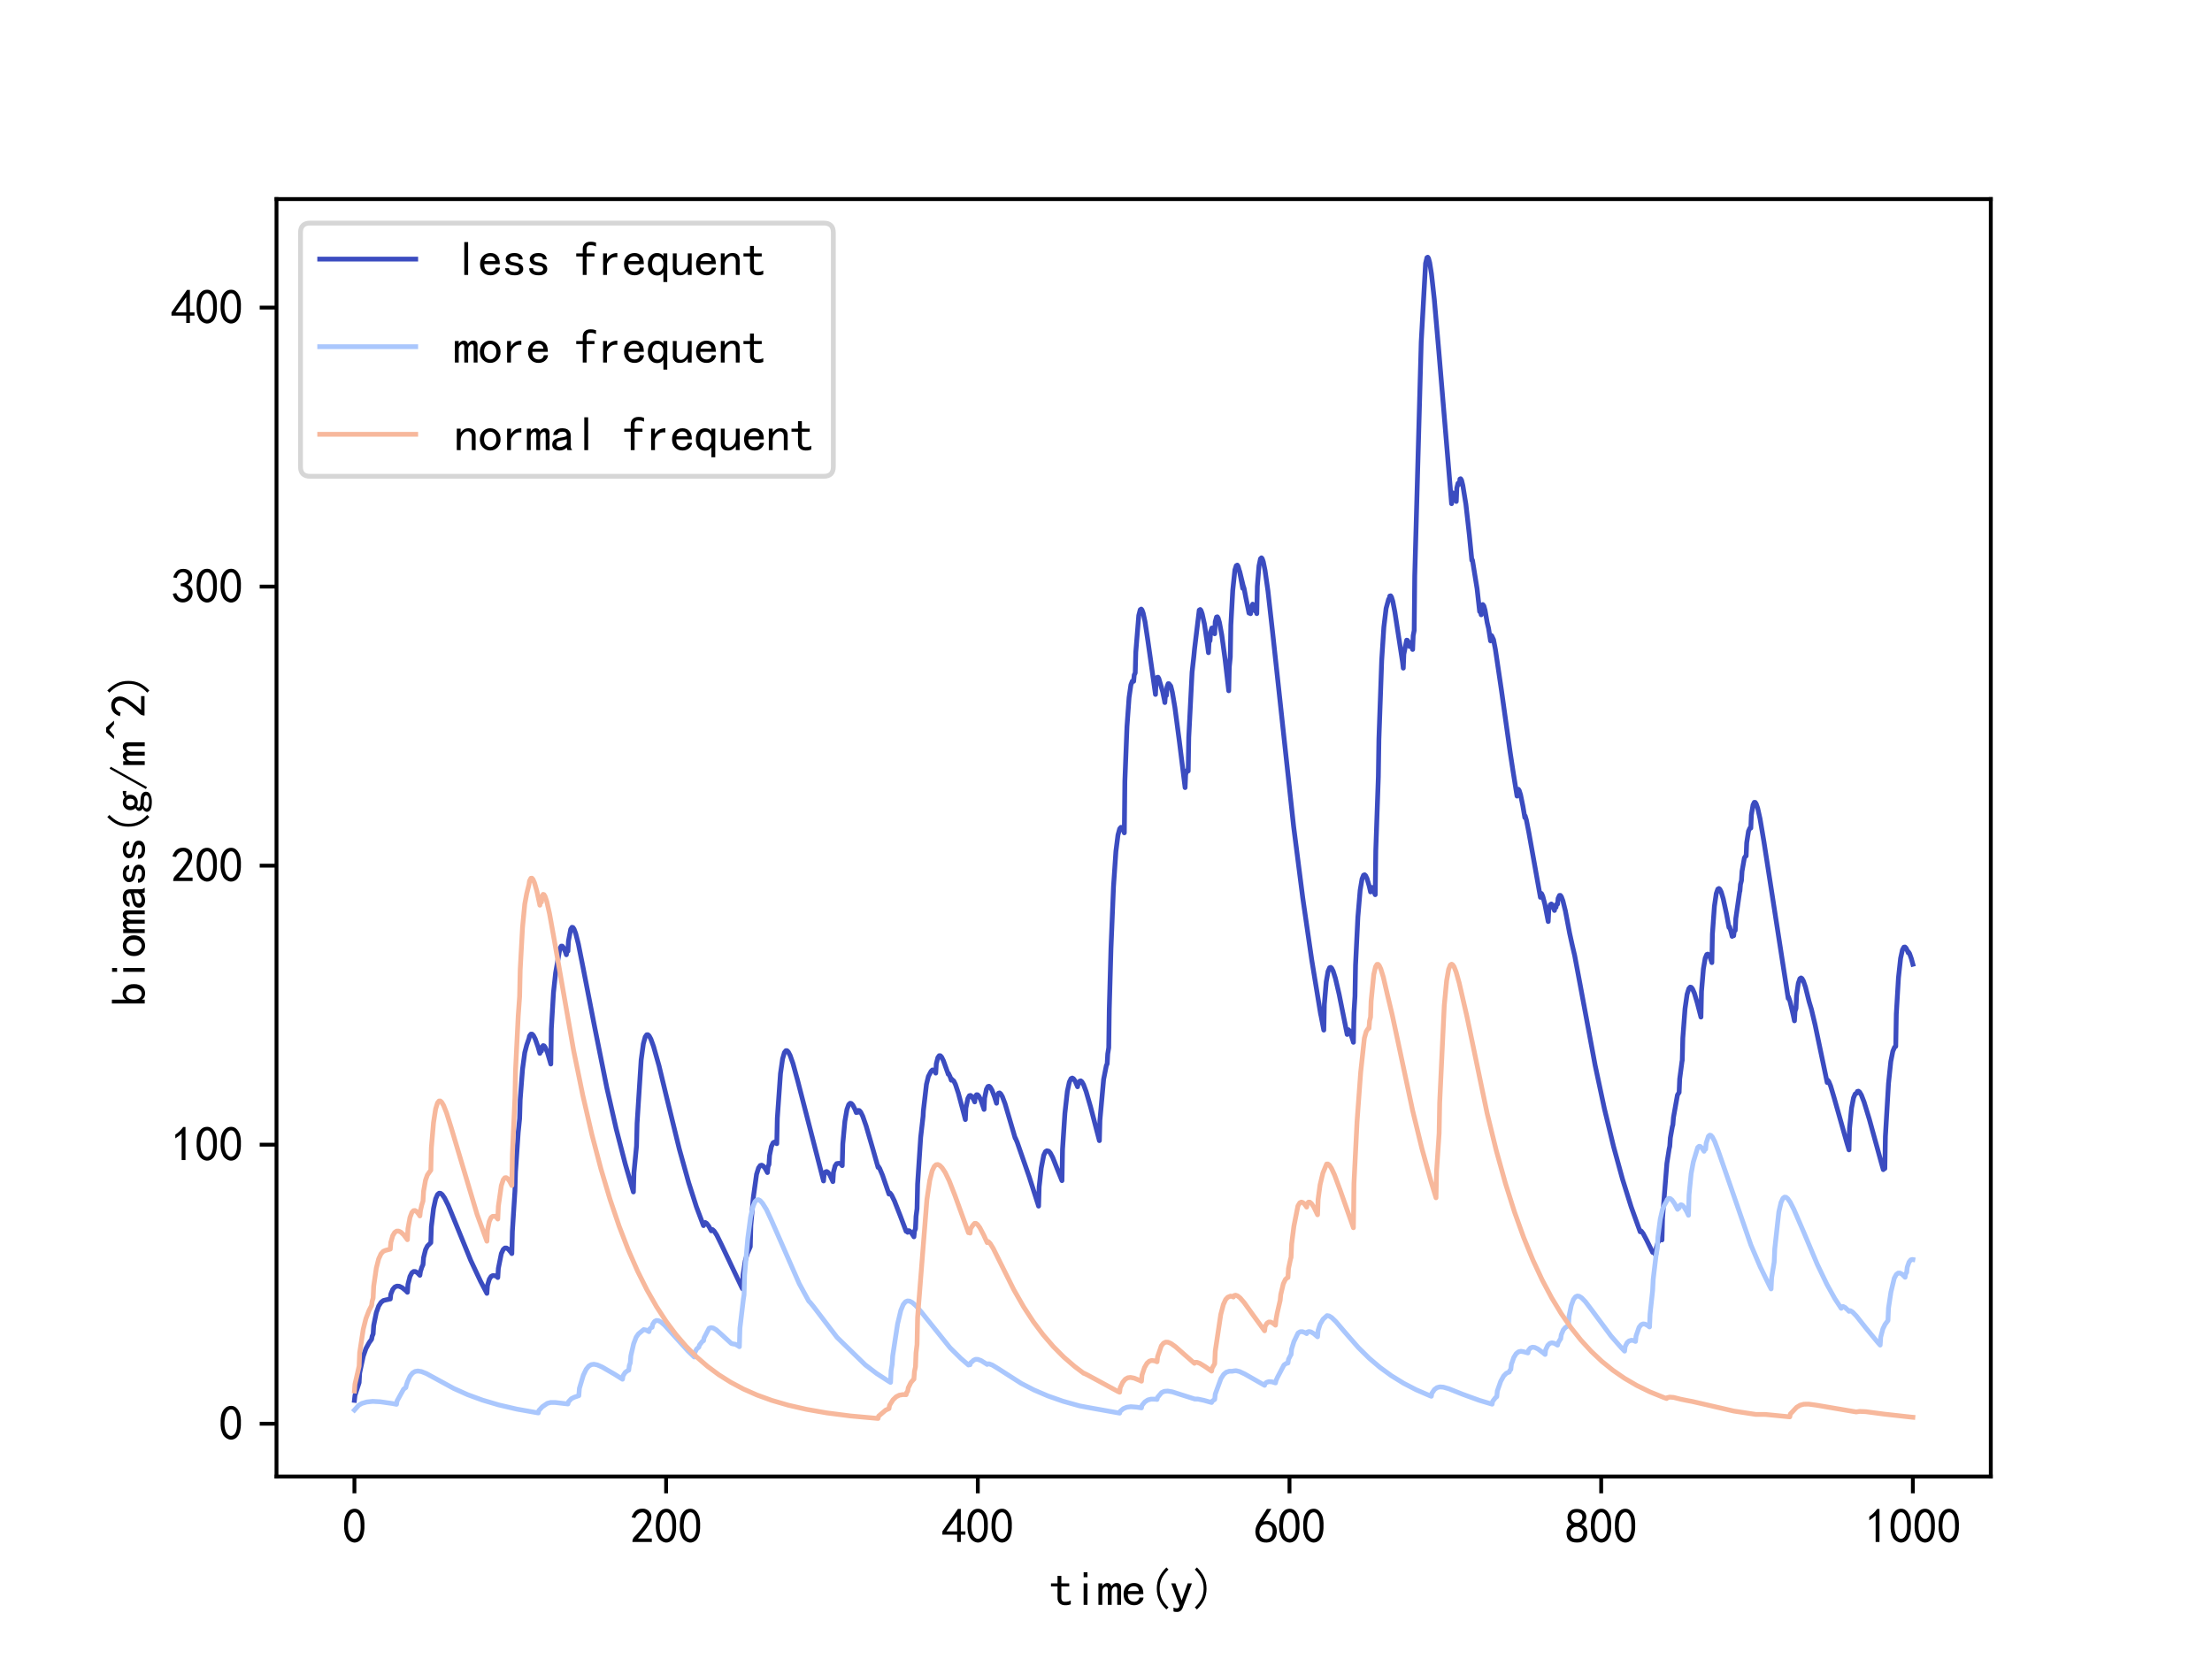 <?xml version="1.0" encoding="utf-8" standalone="no"?>
<!DOCTYPE svg PUBLIC "-//W3C//DTD SVG 1.1//EN"
  "http://www.w3.org/Graphics/SVG/1.1/DTD/svg11.dtd">
<svg xmlns:xlink="http://www.w3.org/1999/xlink" width="460.8pt" height="345.6pt" viewBox="0 0 460.8 345.6" xmlns="http://www.w3.org/2000/svg" version="1.1">
 <defs>
  <style type="text/css">*{stroke-linejoin: round; stroke-linecap: butt}</style>
 </defs>
 <g id="figure_1">
  <g id="patch_1">
   <path d="M 0 345.6 
L 460.8 345.6 
L 460.8 0 
L 0 0 
z
" style="fill: #ffffff"/>
  </g>
  <g id="axes_1">
   <g id="patch_2">
    <path d="M 57.6 307.584 
L 414.72 307.584 
L 414.72 41.472 
L 57.6 41.472 
z
" style="fill: #ffffff"/>
   </g>
   <g id="matplotlib.axis_1">
    <g id="xtick_1">
     <g id="line2d_1">
      <defs>
       <path id="mfe4254f5b9" d="M 0 0 
L 0 3.5 
" style="stroke: #000000; stroke-width: 0.8"/>
      </defs>
      <g>
       <use xlink:href="#mfe4254f5b9" x="73.833" y="307.584" style="stroke: #000000; stroke-width: 0.8"/>
      </g>
     </g>
     <g id="text_1">
      <!-- 0 -->
      <g transform="translate(71.333 321.459)scale(0.1 -0.1)">
       <defs>
        <path id="SimHei-30" d="M 225 2537 
Q 250 3200 412 3587 
Q 575 3975 875 4225 
Q 1175 4475 1612 4475 
Q 2050 4475 2375 4112 
Q 2700 3750 2800 3200 
Q 2900 2650 2862 1937 
Q 2825 1225 2612 775 
Q 2400 325 1975 150 
Q 1550 -25 1125 187 
Q 700 400 525 750 
Q 350 1100 275 1487 
Q 200 1875 225 2537 
z
M 750 2687 
Q 675 2000 800 1462 
Q 925 925 1212 700 
Q 1500 475 1800 612 
Q 2100 750 2237 1162 
Q 2375 1575 2375 2062 
Q 2375 2550 2337 2950 
Q 2300 3350 2112 3675 
Q 1925 4000 1612 4012 
Q 1300 4025 1062 3700 
Q 825 3375 750 2687 
z
" transform="scale(0.016)"/>
       </defs>
       <use xlink:href="#SimHei-30"/>
      </g>
     </g>
    </g>
    <g id="xtick_2">
     <g id="line2d_2">
      <g>
       <use xlink:href="#mfe4254f5b9" x="138.764" y="307.584" style="stroke: #000000; stroke-width: 0.8"/>
      </g>
     </g>
     <g id="text_2">
      <!-- 200 -->
      <g transform="translate(131.264 321.459)scale(0.1 -0.1)">
       <defs>
        <path id="SimHei-32" d="M 300 250 
Q 325 625 650 925 
Q 975 1225 1475 1862 
Q 1975 2500 2125 2850 
Q 2275 3200 2237 3450 
Q 2200 3700 2000 3862 
Q 1800 4025 1537 4000 
Q 1275 3975 1037 3800 
Q 800 3625 675 3275 
L 200 3350 
Q 400 3925 712 4187 
Q 1025 4450 1450 4475 
Q 1700 4500 1900 4462 
Q 2100 4425 2312 4287 
Q 2525 4150 2662 3875 
Q 2800 3600 2762 3212 
Q 2725 2825 2375 2287 
Q 2025 1750 1025 600 
L 2825 600 
L 2825 150 
L 300 150 
L 300 250 
z
" transform="scale(0.016)"/>
       </defs>
       <use xlink:href="#SimHei-32"/>
       <use xlink:href="#SimHei-30" x="50"/>
       <use xlink:href="#SimHei-30" x="100"/>
      </g>
     </g>
    </g>
    <g id="xtick_3">
     <g id="line2d_3">
      <g>
       <use xlink:href="#mfe4254f5b9" x="203.695" y="307.584" style="stroke: #000000; stroke-width: 0.8"/>
      </g>
     </g>
     <g id="text_3">
      <!-- 400 -->
      <g transform="translate(196.195 321.459)scale(0.1 -0.1)">
       <defs>
        <path id="SimHei-34" d="M 2000 1100 
L 75 1100 
L 75 1525 
L 2100 4450 
L 2475 4450 
L 2475 1525 
L 3075 1525 
L 3075 1100 
L 2475 1100 
L 2475 150 
L 2000 150 
L 2000 1100 
z
M 2000 1525 
L 2000 3500 
L 600 1525 
L 2000 1525 
z
" transform="scale(0.016)"/>
       </defs>
       <use xlink:href="#SimHei-34"/>
       <use xlink:href="#SimHei-30" x="50"/>
       <use xlink:href="#SimHei-30" x="100"/>
      </g>
     </g>
    </g>
    <g id="xtick_4">
     <g id="line2d_4">
      <g>
       <use xlink:href="#mfe4254f5b9" x="268.625" y="307.584" style="stroke: #000000; stroke-width: 0.8"/>
      </g>
     </g>
     <g id="text_4">
      <!-- 600 -->
      <g transform="translate(261.125 321.459)scale(0.1 -0.1)">
       <defs>
        <path id="SimHei-36" d="M 250 1612 
Q 275 1975 387 2225 
Q 500 2475 725 2850 
L 1750 4450 
L 2325 4450 
L 1275 2800 
Q 1950 2975 2350 2750 
Q 2750 2525 2887 2237 
Q 3025 1950 3037 1612 
Q 3050 1275 2937 950 
Q 2825 625 2537 362 
Q 2250 100 1737 75 
Q 1225 50 862 262 
Q 500 475 362 862 
Q 225 1250 250 1612 
z
M 1025 787 
Q 1250 550 1625 525 
Q 2000 500 2250 775 
Q 2500 1050 2500 1575 
Q 2500 2100 2187 2300 
Q 1875 2500 1487 2450 
Q 1100 2400 925 2075 
Q 750 1750 775 1387 
Q 800 1025 1025 787 
z
" transform="scale(0.016)"/>
       </defs>
       <use xlink:href="#SimHei-36"/>
       <use xlink:href="#SimHei-30" x="50"/>
       <use xlink:href="#SimHei-30" x="100"/>
      </g>
     </g>
    </g>
    <g id="xtick_5">
     <g id="line2d_5">
      <g>
       <use xlink:href="#mfe4254f5b9" x="333.556" y="307.584" style="stroke: #000000; stroke-width: 0.8"/>
      </g>
     </g>
     <g id="text_5">
      <!-- 800 -->
      <g transform="translate(326.056 321.459)scale(0.1 -0.1)">
       <defs>
        <path id="SimHei-38" d="M 175 1375 
Q 175 1675 325 1962 
Q 475 2250 825 2425 
Q 525 2600 425 2812 
Q 325 3025 312 3300 
Q 300 3575 387 3775 
Q 475 3975 650 4150 
Q 825 4325 1037 4387 
Q 1250 4450 1500 4450 
Q 1750 4450 1950 4400 
Q 2150 4350 2375 4187 
Q 2600 4025 2700 3725 
Q 2800 3425 2687 3025 
Q 2575 2625 2100 2400 
Q 2525 2275 2700 2012 
Q 2875 1750 2875 1375 
Q 2875 1000 2762 775 
Q 2650 550 2512 400 
Q 2375 250 2137 162 
Q 1900 75 1537 75 
Q 1175 75 912 162 
Q 650 250 475 425 
Q 300 600 237 837 
Q 175 1075 175 1375 
z
M 687 1400 
Q 675 1100 787 875 
Q 900 650 1200 587 
Q 1500 525 1825 600 
Q 2150 675 2275 950 
Q 2400 1225 2362 1500 
Q 2325 1775 2050 1962 
Q 1775 2150 1450 2125 
Q 1125 2100 912 1900 
Q 700 1700 687 1400 
z
M 775 3350 
Q 775 3100 950 2875 
Q 1125 2650 1500 2650 
Q 1875 2650 2062 2875 
Q 2250 3100 2237 3412 
Q 2225 3725 2012 3875 
Q 1800 4025 1437 4000 
Q 1075 3975 925 3787 
Q 775 3600 775 3350 
z
" transform="scale(0.016)"/>
       </defs>
       <use xlink:href="#SimHei-38"/>
       <use xlink:href="#SimHei-30" x="50"/>
       <use xlink:href="#SimHei-30" x="100"/>
      </g>
     </g>
    </g>
    <g id="xtick_6">
     <g id="line2d_6">
      <g>
       <use xlink:href="#mfe4254f5b9" x="398.487" y="307.584" style="stroke: #000000; stroke-width: 0.8"/>
      </g>
     </g>
     <g id="text_6">
      <!-- 1000 -->
      <g transform="translate(388.487 321.459)scale(0.1 -0.1)">
       <defs>
        <path id="SimHei-31" d="M 1400 3600 
Q 1075 3275 575 2975 
L 575 3450 
Q 1200 3875 1600 4450 
L 1900 4450 
L 1900 150 
L 1400 150 
L 1400 3600 
z
" transform="scale(0.016)"/>
       </defs>
       <use xlink:href="#SimHei-31"/>
       <use xlink:href="#SimHei-30" x="50"/>
       <use xlink:href="#SimHei-30" x="100"/>
       <use xlink:href="#SimHei-30" x="150"/>
      </g>
     </g>
    </g>
    <g id="text_7">
     <!-- time(y) -->
     <g transform="translate(218.66 334.522)scale(0.1 -0.1)">
      <defs>
       <path id="SimHei-74" d="M 2750 200 
Q 2625 150 2462 112 
Q 2300 75 2025 75 
Q 1575 75 1300 325 
Q 1025 575 1025 1025 
L 1025 2525 
L 175 2525 
L 175 2925 
L 1025 2925 
L 1025 3900 
L 1525 3900 
L 1525 2925 
L 2550 2925 
L 2550 2525 
L 1525 2525 
L 1525 1000 
Q 1525 800 1625 662 
Q 1725 525 2000 525 
Q 2275 525 2450 575 
Q 2625 625 2750 700 
L 2750 200 
z
" transform="scale(0.016)"/>
       <path id="SimHei-69" d="M 1800 3725 
L 1300 3725 
L 1300 4375 
L 1800 4375 
L 1800 3725 
z
M 1800 125 
L 1300 125 
L 1300 2925 
L 1800 2925 
L 1800 125 
z
" transform="scale(0.016)"/>
       <path id="SimHei-6d" d="M 3050 125 
L 2550 125 
L 2550 2150 
Q 2550 2300 2500 2400 
Q 2450 2500 2300 2500 
Q 2125 2500 1975 2312 
Q 1825 2125 1825 1825 
L 1825 125 
L 1325 125 
L 1325 2150 
Q 1325 2300 1275 2400 
Q 1225 2500 1075 2500 
Q 900 2500 750 2312 
Q 600 2125 600 1825 
L 600 125 
L 100 125 
L 100 2925 
L 600 2925 
L 600 2550 
Q 725 2750 900 2862 
Q 1075 2975 1275 2975 
Q 1475 2975 1612 2862 
Q 1750 2750 1800 2550 
Q 1925 2750 2087 2862 
Q 2250 2975 2450 2975 
Q 2750 2975 2900 2812 
Q 3050 2650 3050 2350 
L 3050 125 
z
" transform="scale(0.016)"/>
       <path id="SimHei-65" d="M 2850 1075 
Q 2800 625 2450 350 
Q 2100 75 1625 75 
Q 1025 75 637 462 
Q 250 850 250 1525 
Q 250 2200 637 2587 
Q 1025 2975 1625 2975 
Q 2150 2975 2487 2637 
Q 2825 2300 2825 1525 
L 800 1525 
Q 800 975 1037 750 
Q 1275 525 1625 525 
Q 1900 525 2075 662 
Q 2250 800 2300 1075 
L 2850 1075 
z
M 2250 1925 
Q 2200 2275 2025 2412 
Q 1850 2550 1575 2550 
Q 1325 2550 1125 2412 
Q 925 2275 825 1925 
L 2250 1925 
z
" transform="scale(0.016)"/>
       <path id="SimHei-28" d="M 2975 -200 
L 2700 -475 
Q 2075 125 1762 775 
Q 1450 1425 1450 2250 
Q 1450 3075 1762 3725 
Q 2075 4375 2700 5000 
L 2975 4725 
Q 2400 4175 2112 3587 
Q 1825 3000 1825 2250 
Q 1825 1500 2112 912 
Q 2400 325 2975 -200 
z
" transform="scale(0.016)"/>
       <path id="SimHei-79" d="M 2900 2925 
L 1750 -100 
Q 1650 -450 1450 -625 
Q 1250 -800 950 -800 
Q 825 -800 712 -787 
Q 600 -775 500 -725 
L 500 -225 
Q 600 -275 700 -300 
Q 800 -325 875 -325 
Q 1075 -325 1150 -262 
Q 1225 -200 1300 25 
L 200 2925 
L 750 2925 
L 1550 725 
L 1575 725 
L 2350 2925 
L 2900 2925 
z
" transform="scale(0.016)"/>
       <path id="SimHei-29" d="M 1675 2250 
Q 1675 1425 1362 775 
Q 1050 125 425 -475 
L 150 -200 
Q 725 325 1012 912 
Q 1300 1500 1300 2250 
Q 1300 3000 1012 3587 
Q 725 4175 150 4725 
L 425 5000 
Q 1050 4375 1362 3725 
Q 1675 3075 1675 2250 
z
" transform="scale(0.016)"/>
      </defs>
      <use xlink:href="#SimHei-74"/>
      <use xlink:href="#SimHei-69" x="50"/>
      <use xlink:href="#SimHei-6d" x="100"/>
      <use xlink:href="#SimHei-65" x="150"/>
      <use xlink:href="#SimHei-28" x="200"/>
      <use xlink:href="#SimHei-79" x="250"/>
      <use xlink:href="#SimHei-29" x="300"/>
     </g>
    </g>
   </g>
   <g id="matplotlib.axis_2">
    <g id="ytick_1">
     <g id="line2d_7">
      <defs>
       <path id="me8aef2cba8" d="M 0 0 
L -3.5 0 
" style="stroke: #000000; stroke-width: 0.8"/>
      </defs>
      <g>
       <use xlink:href="#me8aef2cba8" x="57.6" y="296.587" style="stroke: #000000; stroke-width: 0.8"/>
      </g>
     </g>
     <g id="text_8">
      <!-- 0 -->
      <g transform="translate(45.6 300.025)scale(0.1 -0.1)">
       <use xlink:href="#SimHei-30"/>
      </g>
     </g>
    </g>
    <g id="ytick_2">
     <g id="line2d_8">
      <g>
       <use xlink:href="#me8aef2cba8" x="57.6" y="238.459" style="stroke: #000000; stroke-width: 0.8"/>
      </g>
     </g>
     <g id="text_9">
      <!-- 100 -->
      <g transform="translate(35.6 241.897)scale(0.1 -0.1)">
       <use xlink:href="#SimHei-31"/>
       <use xlink:href="#SimHei-30" x="50"/>
       <use xlink:href="#SimHei-30" x="100"/>
      </g>
     </g>
    </g>
    <g id="ytick_3">
     <g id="line2d_9">
      <g>
       <use xlink:href="#me8aef2cba8" x="57.6" y="180.331" style="stroke: #000000; stroke-width: 0.8"/>
      </g>
     </g>
     <g id="text_10">
      <!-- 200 -->
      <g transform="translate(35.6 183.769)scale(0.1 -0.1)">
       <use xlink:href="#SimHei-32"/>
       <use xlink:href="#SimHei-30" x="50"/>
       <use xlink:href="#SimHei-30" x="100"/>
      </g>
     </g>
    </g>
    <g id="ytick_4">
     <g id="line2d_10">
      <g>
       <use xlink:href="#me8aef2cba8" x="57.6" y="122.203" style="stroke: #000000; stroke-width: 0.8"/>
      </g>
     </g>
     <g id="text_11">
      <!-- 300 -->
      <g transform="translate(35.6 125.641)scale(0.1 -0.1)">
       <defs>
        <path id="SimHei-33" d="M 250 1225 
L 700 1300 
Q 800 975 1025 762 
Q 1250 550 1587 562 
Q 1925 575 2125 837 
Q 2325 1100 2300 1437 
Q 2275 1775 2037 1962 
Q 1800 2150 1275 2225 
L 1275 2550 
Q 1800 2600 2037 2825 
Q 2275 3050 2250 3412 
Q 2225 3775 1925 3937 
Q 1625 4100 1287 3975 
Q 950 3850 750 3275 
L 300 3350 
Q 450 3800 712 4100 
Q 975 4400 1425 4450 
Q 1875 4500 2212 4337 
Q 2550 4175 2687 3837 
Q 2825 3500 2725 3100 
Q 2625 2700 2150 2400 
Q 2500 2250 2687 1950 
Q 2875 1650 2812 1162 
Q 2750 675 2375 375 
Q 2000 75 1525 87 
Q 1050 100 700 387 
Q 350 675 250 1225 
z
" transform="scale(0.016)"/>
       </defs>
       <use xlink:href="#SimHei-33"/>
       <use xlink:href="#SimHei-30" x="50"/>
       <use xlink:href="#SimHei-30" x="100"/>
      </g>
     </g>
    </g>
    <g id="ytick_5">
     <g id="line2d_11">
      <g>
       <use xlink:href="#me8aef2cba8" x="57.6" y="64.075" style="stroke: #000000; stroke-width: 0.8"/>
      </g>
     </g>
     <g id="text_12">
      <!-- 400 -->
      <g transform="translate(35.6 67.513)scale(0.1 -0.1)">
       <use xlink:href="#SimHei-34"/>
       <use xlink:href="#SimHei-30" x="50"/>
       <use xlink:href="#SimHei-30" x="100"/>
      </g>
     </g>
    </g>
    <g id="text_13">
     <!-- biomass(g/m^2) -->
     <g transform="translate(30.35 209.528)rotate(-90)scale(0.1 -0.1)">
      <defs>
       <path id="SimHei-62" d="M 2825 1525 
Q 2825 800 2475 437 
Q 2125 75 1625 75 
Q 1350 75 1150 175 
Q 950 275 800 500 
L 800 125 
L 300 125 
L 300 4400 
L 800 4400 
L 800 2550 
Q 950 2775 1150 2887 
Q 1350 3000 1625 3000 
Q 2125 3000 2475 2625 
Q 2825 2250 2825 1525 
z
M 2275 1525 
Q 2275 2000 2087 2275 
Q 1900 2550 1525 2550 
Q 1225 2550 1012 2275 
Q 800 2000 800 1525 
Q 800 1050 1012 787 
Q 1225 525 1525 525 
Q 1900 525 2087 787 
Q 2275 1050 2275 1525 
z
" transform="scale(0.016)"/>
       <path id="SimHei-6f" d="M 2925 1525 
Q 2925 875 2525 475 
Q 2125 75 1575 75 
Q 1025 75 625 475 
Q 225 875 225 1525 
Q 225 2175 625 2575 
Q 1025 2975 1575 2975 
Q 2125 2975 2525 2575 
Q 2925 2175 2925 1525 
z
M 2375 1525 
Q 2375 2025 2125 2275 
Q 1875 2525 1575 2525 
Q 1275 2525 1025 2275 
Q 775 2025 775 1525 
Q 775 1025 1025 775 
Q 1275 525 1575 525 
Q 1875 525 2125 775 
Q 2375 1025 2375 1525 
z
" transform="scale(0.016)"/>
       <path id="SimHei-61" d="M 2875 125 
L 2275 125 
Q 2225 175 2200 262 
Q 2175 350 2175 475 
Q 2000 275 1750 175 
Q 1500 75 1225 75 
Q 825 75 550 275 
Q 275 475 275 850 
Q 275 1225 525 1450 
Q 775 1675 1300 1750 
Q 1650 1800 1912 1875 
Q 2175 1950 2175 2075 
Q 2175 2225 2062 2375 
Q 1950 2525 1575 2525 
Q 1275 2525 1137 2412 
Q 1000 2300 950 2100 
L 400 2100 
Q 450 2500 762 2737 
Q 1075 2975 1575 2975 
Q 2125 2975 2400 2725 
Q 2675 2475 2675 2025 
L 2675 650 
Q 2675 500 2725 375 
Q 2775 250 2875 125 
z
M 2175 1050 
L 2175 1550 
Q 2025 1500 1887 1462 
Q 1750 1425 1425 1375 
Q 1050 1325 937 1200 
Q 825 1075 825 900 
Q 825 750 937 637 
Q 1050 525 1275 525 
Q 1500 525 1762 650 
Q 2025 775 2175 1050 
z
" transform="scale(0.016)"/>
       <path id="SimHei-73" d="M 2750 900 
Q 2750 500 2437 287 
Q 2125 75 1650 75 
Q 1050 75 725 312 
Q 400 550 400 1000 
L 900 1000 
Q 900 700 1112 600 
Q 1325 500 1625 500 
Q 1925 500 2075 612 
Q 2225 725 2225 900 
Q 2225 1025 2100 1150 
Q 1975 1275 1475 1350 
Q 900 1425 687 1637 
Q 475 1850 475 2200 
Q 475 2500 762 2737 
Q 1050 2975 1600 2975 
Q 2100 2975 2387 2750 
Q 2675 2525 2675 2150 
L 2175 2150 
Q 2175 2375 2012 2462 
Q 1850 2550 1600 2550 
Q 1275 2550 1137 2437 
Q 1000 2325 1000 2175 
Q 1000 2000 1125 1900 
Q 1250 1800 1650 1750 
Q 2300 1650 2525 1437 
Q 2750 1225 2750 900 
z
" transform="scale(0.016)"/>
       <path id="SimHei-67" d="M 2975 2500 
Q 2800 2550 2637 2562 
Q 2475 2575 2300 2525 
Q 2375 2450 2425 2337 
Q 2475 2225 2475 2000 
Q 2475 1575 2187 1300 
Q 1900 1025 1475 1025 
Q 1375 1025 1212 1062 
Q 1050 1100 950 1150 
Q 875 1100 850 1050 
Q 825 1000 825 925 
Q 825 800 1000 737 
Q 1175 675 1625 675 
Q 2350 675 2612 475 
Q 2875 275 2875 -25 
Q 2875 -425 2487 -612 
Q 2100 -800 1575 -800 
Q 900 -800 575 -625 
Q 250 -450 250 -150 
Q 250 0 375 150 
Q 500 300 700 400 
Q 550 475 462 587 
Q 375 700 375 875 
Q 375 1025 487 1137 
Q 600 1250 750 1325 
Q 625 1450 550 1625 
Q 475 1800 475 2000 
Q 475 2425 762 2700 
Q 1050 2975 1475 2975 
Q 1700 2975 1862 2912 
Q 2025 2850 2150 2725 
Q 2350 2875 2550 2937 
Q 2750 3000 2975 2975 
L 2975 2500 
z
M 1975 2000 
Q 1975 2250 1850 2400 
Q 1725 2550 1475 2550 
Q 1225 2550 1100 2400 
Q 975 2250 975 2000 
Q 975 1750 1100 1600 
Q 1225 1450 1475 1450 
Q 1725 1450 1850 1600 
Q 1975 1750 1975 2000 
z
M 2400 -75 
Q 2400 25 2287 125 
Q 2175 225 1725 225 
Q 1625 225 1450 237 
Q 1275 250 1050 275 
Q 850 200 775 100 
Q 700 0 700 -100 
Q 700 -250 900 -350 
Q 1100 -450 1600 -450 
Q 2025 -450 2212 -337 
Q 2400 -225 2400 -75 
z
" transform="scale(0.016)"/>
       <path id="SimHei-2f" d="M 3000 4550 
L 350 -175 
L 100 -25 
L 2750 4700 
L 3000 4550 
z
" transform="scale(0.016)"/>
       <path id="SimHei-5e" d="M 2750 4125 
L 2300 4125 
L 1550 4750 
L 800 4125 
L 350 4125 
L 1250 5150 
L 1850 5150 
L 2750 4125 
z
" transform="scale(0.016)"/>
      </defs>
      <use xlink:href="#SimHei-62"/>
      <use xlink:href="#SimHei-69" x="50"/>
      <use xlink:href="#SimHei-6f" x="100"/>
      <use xlink:href="#SimHei-6d" x="150"/>
      <use xlink:href="#SimHei-61" x="200"/>
      <use xlink:href="#SimHei-73" x="250"/>
      <use xlink:href="#SimHei-73" x="300"/>
      <use xlink:href="#SimHei-28" x="350"/>
      <use xlink:href="#SimHei-67" x="400"/>
      <use xlink:href="#SimHei-2f" x="450"/>
      <use xlink:href="#SimHei-6d" x="500"/>
      <use xlink:href="#SimHei-5e" x="550"/>
      <use xlink:href="#SimHei-32" x="600"/>
      <use xlink:href="#SimHei-29" x="650"/>
     </g>
    </g>
   </g>
   <g id="line2d_12">
    <path d="M 73.833 291.719 
L 73.946 290.695 
L 74.81 288.025 
L 74.924 286.024 
L 75.674 282.519 
L 76.238 280.918 
L 76.914 279.678 
L 77.407 279 
L 77.524 278.373 
L 77.732 277.879 
L 77.845 276.134 
L 78.394 273.433 
L 78.888 272.057 
L 79.378 271.3 
L 79.871 270.923 
L 80.41 270.788 
L 80.975 270.67 
L 81.092 270.618 
L 81.3 270.605 
L 81.413 269.604 
L 81.819 268.607 
L 82.245 268.108 
L 82.686 267.918 
L 83.173 267.952 
L 83.767 268.231 
L 84.524 268.848 
L 84.871 269.206 
L 84.985 267.541 
L 85.41 265.892 
L 85.809 265.141 
L 86.173 264.875 
L 86.527 264.883 
L 86.952 265.133 
L 87.468 265.669 
L 87.582 264.89 
L 87.877 263.986 
L 88.121 263.452 
L 88.238 262 
L 88.647 260.341 
L 89.04 259.566 
L 89.744 258.873 
L 89.858 255.544 
L 90.312 251.764 
L 90.757 249.731 
L 91.15 248.839 
L 91.481 248.561 
L 91.776 248.587 
L 92.127 248.864 
L 92.624 249.577 
L 93.383 251.106 
L 94.77 254.483 
L 98.088 262.618 
L 100.091 266.879 
L 101.428 269.429 
L 101.542 267.815 
L 101.928 266.495 
L 102.308 265.898 
L 102.652 265.727 
L 103.295 265.775 
L 103.701 266.132 
L 103.815 264.234 
L 104.438 261.142 
L 104.837 260.28 
L 105.188 259.985 
L 105.513 259.986 
L 105.896 260.23 
L 106.438 260.872 
L 106.623 261.145 
L 106.736 256.533 
L 107.272 248.085 
L 107.389 244.11 
L 107.957 235.885 
L 108.246 233.016 
L 108.363 229.077 
L 108.853 222.717 
L 109.317 219.274 
L 109.723 217.712 
L 110.194 216.354 
L 110.311 215.815 
L 110.603 215.426 
L 110.84 215.431 
L 111.11 215.693 
L 111.496 216.426 
L 112.067 218.046 
L 112.467 219.433 
L 112.58 218.849 
L 112.759 218.937 
L 112.791 218.973 
L 112.905 218.103 
L 113.152 217.818 
L 113.353 217.883 
L 113.622 218.251 
L 114.038 219.256 
L 114.71 221.55 
L 114.739 221.661 
L 114.853 214.363 
L 115.301 206.757 
L 115.739 202.694 
L 116.645 197.546 
L 116.927 197.091 
L 117.132 197.098 
L 117.366 197.374 
L 117.801 198.332 
L 117.986 198.892 
L 118.099 198.128 
L 118.278 198.12 
L 118.31 198.145 
L 118.424 196.007 
L 118.888 193.575 
L 119.155 193.174 
L 119.346 193.21 
L 119.58 193.535 
L 119.934 194.472 
L 120.489 196.658 
L 121.447 201.476 
L 123.846 213.794 
L 126.42 226.636 
L 128.358 235.143 
L 130.254 242.484 
L 131.949 248.303 
L 132.063 244.294 
L 132.598 238.733 
L 132.715 234.046 
L 133.563 220.813 
L 134.02 217.448 
L 134.41 216.009 
L 134.722 215.564 
L 134.962 215.548 
L 135.222 215.782 
L 135.592 216.46 
L 136.147 218.003 
L 137.286 222.023 
L 138.786 228.234 
L 141.513 239.366 
L 143.468 246.378 
L 145.078 251.408 
L 146.484 255.153 
L 146.559 255.321 
L 146.672 254.743 
L 146.916 254.673 
L 147.201 254.845 
L 147.633 255.403 
L 148.182 256.407 
L 148.214 256.123 
L 148.445 256.155 
L 148.779 256.466 
L 149.331 257.324 
L 150.338 259.371 
L 154.47 268.086 
L 154.675 268.473 
L 154.789 265.624 
L 155.24 262.691 
L 155.685 261.117 
L 156.298 259.707 
L 156.412 255.261 
L 156.922 249.523 
L 157.603 244.636 
L 158.025 243.29 
L 158.379 242.799 
L 158.675 242.723 
L 158.983 242.888 
L 159.392 243.39 
L 159.869 244.262 
L 159.983 243.064 
L 160.194 242.569 
L 160.311 240.705 
L 160.691 238.841 
L 161.041 238.08 
L 161.327 237.907 
L 161.587 238.006 
L 161.817 238.251 
L 161.931 232.932 
L 162.587 223.649 
L 163.028 220.571 
L 163.411 219.254 
L 163.713 218.871 
L 163.95 218.878 
L 164.22 219.144 
L 164.606 219.884 
L 165.191 221.547 
L 166.145 225.023 
L 171.557 246.014 
L 171.671 244.686 
L 171.963 244.132 
L 172.216 244.053 
L 172.486 244.223 
L 172.869 244.768 
L 173.472 246.069 
L 173.505 246.149 
L 173.619 244.218 
L 173.966 242.884 
L 174.284 242.411 
L 174.547 242.36 
L 174.888 242.339 
L 175.125 242.43 
L 175.453 242.824 
L 175.566 238.303 
L 176.005 233.582 
L 176.433 231.116 
L 176.803 230.1 
L 177.099 229.826 
L 177.346 229.876 
L 177.648 230.2 
L 178.086 231.044 
L 178.375 231.77 
L 178.391 231.473 
L 178.586 231.577 
L 178.699 231.717 
L 178.813 231.323 
L 179.021 231.352 
L 179.294 231.659 
L 179.722 232.529 
L 180.417 234.511 
L 181.836 239.38 
L 182.92 243.192 
L 182.962 242.962 
L 183.251 243.413 
L 183.839 244.811 
L 185.17 248.683 
L 185.192 248.751 
L 185.196 248.429 
L 185.199 248.428 
L 185.4 248.516 
L 185.731 248.958 
L 186.326 250.174 
L 187.54 253.27 
L 188.764 256.509 
L 188.822 256.37 
L 189.088 256.711 
L 189.202 256.369 
L 189.445 256.404 
L 189.786 256.712 
L 190.329 257.542 
L 190.387 257.648 
L 190.501 256.484 
L 190.712 255.966 
L 190.828 253.412 
L 191.036 251.772 
L 191.15 246.672 
L 191.793 236.93 
L 192.299 232.501 
L 192.354 231.42 
L 192.997 225.892 
L 193.4 224.23 
L 193.802 223.462 
L 193.978 223.143 
L 194.247 222.884 
L 194.481 222.943 
L 194.776 223.28 
L 194.932 223.551 
L 195.046 221.604 
L 195.377 220.304 
L 195.663 219.919 
L 195.89 219.931 
L 196.153 220.206 
L 196.536 220.976 
L 197.471 223.58 
L 197.529 223.78 
L 197.533 223.542 
L 197.601 223.629 
L 197.919 224.299 
L 198.179 225.037 
L 198.211 224.753 
L 198.412 224.964 
L 198.685 225.182 
L 199.039 225.911 
L 199.643 227.733 
L 200.825 232.145 
L 201.101 233.226 
L 201.214 230.829 
L 201.626 228.817 
L 201.935 228.258 
L 202.175 228.199 
L 202.422 228.389 
L 202.828 229.05 
L 203.048 229.549 
L 203.162 228.443 
L 203.428 228.053 
L 203.646 228.064 
L 203.909 228.337 
L 204.305 229.117 
L 204.938 230.923 
L 204.996 231.112 
L 205.11 228.756 
L 205.493 226.907 
L 205.802 226.344 
L 206.042 226.284 
L 206.289 226.476 
L 206.639 227.075 
L 207.181 228.5 
L 207.594 229.829 
L 207.707 228.356 
L 207.993 227.745 
L 208.223 227.673 
L 208.464 227.857 
L 208.811 228.45 
L 209.357 229.884 
L 210.311 233.12 
L 211.49 237.128 
L 211.496 237.006 
L 211.915 237.997 
L 214.382 245.083 
L 216.359 251.257 
L 216.473 247.254 
L 216.905 243.345 
L 217.427 240.671 
L 217.788 239.908 
L 218.077 239.732 
L 218.47 239.817 
L 218.794 240.177 
L 219.288 241.099 
L 220.09 243.135 
L 221.174 245.829 
L 221.229 245.946 
L 221.343 239.449 
L 221.836 231.933 
L 222.349 227.323 
L 222.765 225.405 
L 223.109 224.704 
L 223.375 224.578 
L 223.622 224.712 
L 223.956 225.187 
L 224.453 226.332 
L 224.476 226.394 
L 224.589 225.716 
L 224.797 225.671 
L 224.8 225.673 
L 224.914 225.231 
L 225.138 225.157 
L 225.372 225.34 
L 225.719 225.942 
L 226.261 227.39 
L 227.187 230.59 
L 229.021 237.616 
L 229.134 233.366 
L 229.901 224.87 
L 230.472 221.972 
L 230.644 221.627 
L 230.761 219.555 
L 230.969 218.255 
L 231.082 210.269 
L 231.433 197.632 
L 231.965 184.661 
L 232.465 177.348 
L 232.894 173.949 
L 233.248 172.647 
L 233.511 172.349 
L 233.706 172.421 
L 233.952 172.801 
L 234.215 173.496 
L 234.329 162.773 
L 234.77 151.38 
L 235.206 145.3 
L 235.585 142.677 
L 235.881 141.895 
L 236.072 141.845 
L 236.163 141.927 
L 236.277 140.619 
L 236.488 140.186 
L 236.605 135.85 
L 237.225 128.203 
L 237.53 127.021 
L 237.735 126.876 
L 237.897 127.052 
L 238.144 127.723 
L 238.527 129.504 
L 239.127 133.496 
L 240.708 144.664 
L 240.822 141.956 
L 241.075 141.104 
L 241.238 141.081 
L 241.41 141.362 
L 241.692 142.331 
L 242.208 144.085 
L 242.582 145.911 
L 242.656 146.355 
L 242.77 144.918 
L 242.929 144.837 
L 242.939 144.843 
L 242.981 144.883 
L 243.095 143.133 
L 243.348 142.427 
L 243.507 142.431 
L 243.893 142.919 
L 244.221 144.224 
L 244.754 147.386 
L 245.695 154.533 
L 246.877 164.069 
L 246.99 161.371 
L 247.247 160.532 
L 247.419 160.493 
L 247.526 160.617 
L 247.64 153.601 
L 248.331 140.023 
L 248.708 136.628 
L 248.841 135.228 
L 249.821 127.106 
L 250.023 126.971 
L 250.185 127.158 
L 250.435 127.861 
L 250.922 130.077 
L 251.558 134.475 
L 251.747 135.965 
L 251.86 133.796 
L 252.068 133.458 
L 252.071 133.458 
L 252.188 131.637 
L 252.445 130.831 
L 252.607 130.816 
L 252.779 131.104 
L 253.045 132.027 
L 253.159 129.52 
L 253.422 128.546 
L 253.594 128.491 
L 253.76 128.747 
L 254.029 129.656 
L 254.516 132.254 
L 255.185 137.166 
L 255.967 143.899 
L 256.081 138.985 
L 256.292 136.87 
L 256.409 130.204 
L 256.805 122.958 
L 257.253 118.726 
L 257.535 117.842 
L 257.756 117.721 
L 257.766 117.729 
L 257.944 118.045 
L 258.23 119.087 
L 258.889 122.566 
L 258.243 119.009 
L 258.97 121.994 
L 259.168 122.595 
L 259.535 124.538 
L 260.006 126.808 
L 260.188 127.71 
L 260.191 127.119 
L 260.308 127.232 
L 260.512 127.843 
L 260.626 126.417 
L 260.808 126.244 
L 260.811 126.246 
L 260.837 126.262 
L 260.951 125.855 
L 261.084 125.955 
L 261.288 126.475 
L 261.486 127.302 
L 261.554 126.998 
L 261.769 127.651 
L 261.811 127.828 
L 261.925 122.11 
L 262.272 117.879 
L 262.577 116.413 
L 262.785 116.207 
L 262.931 116.359 
L 263.158 116.992 
L 263.519 118.756 
L 264.139 123.109 
L 265.148 132.109 
L 269.486 172.172 
L 271.388 187.06 
L 273.262 200.001 
L 275.122 211.343 
L 275.125 211.278 
L 275.213 211.713 
L 275.771 214.587 
L 275.885 209.193 
L 276.281 204.528 
L 276.661 202.341 
L 276.976 201.604 
L 277.203 201.517 
L 277.414 201.697 
L 277.719 202.301 
L 278.19 203.799 
L 278.962 207.105 
L 280.641 215.495 
L 280.68 214.635 
L 280.878 214.504 
L 281.066 214.671 
L 281.375 215.305 
L 281.888 216.94 
L 281.94 217.132 
L 282.053 211.012 
L 282.264 207.565 
L 282.381 201.104 
L 282.868 191.071 
L 283.342 185.461 
L 283.738 183.092 
L 284.053 182.319 
L 284.277 182.228 
L 284.482 182.41 
L 284.777 183.03 
L 285.225 184.561 
L 285.511 185.802 
L 285.624 184.865 
L 285.79 184.87 
L 285.991 185.17 
L 286.485 186.379 
L 286.598 177.247 
L 287.134 161.821 
L 287.251 154.018 
L 287.832 137.564 
L 288.28 130.656 
L 288.751 126.743 
L 289.277 124.81 
L 289.407 124.874 
L 289.52 124.167 
L 289.696 124.118 
L 289.868 124.374 
L 290.144 125.257 
L 290.579 127.503 
L 292.189 138.009 
L 292.328 139.183 
L 292.442 136.295 
L 293.033 133.36 
L 293.186 133.388 
L 293.371 133.737 
L 293.627 134.668 
L 293.741 133.85 
L 293.871 133.949 
L 294.078 134.481 
L 294.276 135.301 
L 294.39 132.431 
L 294.601 131.34 
L 294.715 119.989 
L 296.065 71.261 
L 296.974 54.865 
L 297.263 53.672 
L 297.429 53.58 
L 297.439 53.587 
L 297.588 53.825 
L 297.828 54.711 
L 298.205 57.074 
L 298.786 62.321 
L 299.737 73.207 
L 302.393 104.93 
L 302.506 102.828 
L 302.649 102.68 
L 302.675 102.695 
L 302.815 102.953 
L 303.367 104.461 
L 303.48 101.67 
L 303.734 100.672 
L 303.876 100.633 
L 303.889 100.644 
L 304.016 100.859 
L 304.13 99.802 
L 304.269 99.729 
L 304.289 99.743 
L 304.471 100.05 
L 304.737 101.14 
L 305.373 105.053 
L 306.094 111.476 
L 306.613 116.734 
L 306.737 116.679 
L 307.701 122.623 
L 308.237 127.409 
L 308.334 126.975 
L 308.561 128.073 
L 308.675 126.262 
L 308.87 126.014 
L 308.889 125.939 
L 309.107 126.209 
L 309.37 127.155 
L 309.801 129.666 
L 310.094 130.895 
L 310.509 133.508 
L 310.623 132.341 
L 310.743 132.43 
L 311.129 133.257 
L 311.519 135.285 
L 312.769 143.728 
L 314.59 156.702 
L 315.194 160.655 
L 315.999 165.668 
L 316.028 165.84 
L 316.142 164.486 
L 316.307 164.421 
L 316.311 164.423 
L 316.48 164.674 
L 316.768 165.584 
L 317.249 167.947 
L 317.652 170.319 
L 317.713 169.956 
L 317.976 170.831 
L 318.483 173.408 
L 320.898 186.933 
L 321.008 186.068 
L 321.012 186.069 
L 321.158 186.187 
L 321.401 186.75 
L 321.827 188.382 
L 322.521 191.972 
L 322.635 189.616 
L 322.95 188.474 
L 323.167 188.315 
L 323.349 188.464 
L 323.619 189.033 
L 323.82 189.667 
L 323.934 188.932 
L 324.096 188.97 
L 324.145 189.024 
L 324.258 188.38 
L 324.443 188.33 
L 324.469 188.346 
L 324.583 187.139 
L 324.869 186.535 
L 325.054 186.529 
L 325.261 186.803 
L 325.586 187.665 
L 326.099 189.752 
L 326.979 194.403 
L 327.528 196.892 
L 328.031 199.048 
L 329.148 204.99 
L 332.303 221.954 
L 334.238 231.016 
L 336.131 238.837 
L 338.02 245.718 
L 339.803 251.41 
L 341.676 256.604 
L 341.682 256.336 
L 341.906 256.456 
L 342.299 256.97 
L 343.03 258.347 
L 344.273 260.896 
L 344.302 260.747 
L 344.604 261.01 
L 344.923 261.445 
L 345.036 259.93 
L 345.4 258.774 
L 345.744 258.322 
L 346.049 258.246 
L 346.221 258.303 
L 346.335 253.729 
L 347.244 242.349 
L 347.718 239.322 
L 347.844 238.79 
L 347.961 237.042 
L 348.374 234.725 
L 348.494 234.306 
L 348.611 232.807 
L 349.445 228.109 
L 349.773 227.592 
L 349.792 227.578 
L 349.909 224.777 
L 350.393 221.117 
L 350.442 220.889 
L 350.559 216.249 
L 351.023 210.129 
L 351.448 207.157 
L 351.815 205.942 
L 352.097 205.632 
L 352.318 205.682 
L 352.584 206.013 
L 352.974 206.905 
L 353.565 208.885 
L 354.338 211.875 
L 354.451 206.536 
L 354.847 201.814 
L 355.227 199.599 
L 355.542 198.849 
L 355.769 198.757 
L 355.98 198.935 
L 356.282 199.534 
L 356.61 200.528 
L 356.724 194.608 
L 357.143 188.792 
L 357.529 186.15 
L 357.85 185.229 
L 358.081 185.092 
L 358.276 185.245 
L 358.555 185.804 
L 358.98 187.224 
L 359.652 190.346 
L 360.181 193.221 
L 360.285 193.036 
L 360.629 194.199 
L 360.831 195.063 
L 360.863 194.546 
L 360.944 194.581 
L 361.139 194.89 
L 361.155 194.927 
L 361.269 193.974 
L 361.477 193.817 
L 361.48 193.818 
L 361.597 191.356 
L 362.399 185.753 
L 362.454 185.649 
L 362.571 184.239 
L 362.779 183.431 
L 362.895 181.527 
L 363.382 178.735 
L 363.645 178.317 
L 363.752 178.314 
L 363.869 175.558 
L 364.243 173.151 
L 364.525 172.513 
L 364.717 172.494 
L 364.726 172.5 
L 364.84 169.8 
L 365.187 167.687 
L 365.457 167.139 
L 365.639 167.15 
L 365.843 167.446 
L 366.158 168.358 
L 366.648 170.552 
L 367.454 175.319 
L 372.518 207.997 
L 372.58 207.683 
L 372.892 208.611 
L 373.551 211.394 
L 373.817 212.657 
L 373.93 210.721 
L 374.141 210.064 
L 374.258 207.336 
L 374.622 204.823 
L 374.947 203.885 
L 375.187 203.72 
L 375.391 203.849 
L 375.674 204.341 
L 376.109 205.615 
L 376.869 208.657 
L 377.359 210.284 
L 378.118 213.485 
L 380.635 225.504 
L 380.748 225.015 
L 380.962 225.295 
L 381.355 226.245 
L 382.066 228.633 
L 384.725 238.029 
L 385.18 239.537 
L 385.293 235.06 
L 385.712 230.828 
L 386.121 228.7 
L 386.469 227.891 
L 386.738 227.722 
L 386.803 227.73 
L 386.917 227.37 
L 387.15 227.313 
L 387.397 227.507 
L 387.757 228.116 
L 388.316 229.554 
L 389.413 233.142 
L 391.881 242.098 
L 392.322 243.655 
L 392.384 243.239 
L 392.436 243.249 
L 392.647 243.425 
L 392.76 236.745 
L 393.41 225.7 
L 393.89 221.127 
L 394.309 218.999 
L 394.676 218.147 
L 394.919 217.982 
L 395.033 211.263 
L 395.484 203.689 
L 395.926 199.635 
L 396.312 197.866 
L 396.621 197.315 
L 396.845 197.284 
L 397.075 197.507 
L 397.406 198.187 
L 397.517 198.49 
L 397.559 198.279 
L 397.783 198.626 
L 398.169 199.701 
L 398.487 200.875 
L 398.487 200.875 
" clip-path="url(#p3acd26be92)" style="fill: none; stroke: #3b4cc0; stroke-linecap: square"/>
   </g>
   <g id="line2d_13">
    <path d="M 73.833 293.747 
L 74.742 292.728 
L 75.404 292.348 
L 76.397 292.063 
L 77.625 291.932 
L 79.199 292.013 
L 81.738 292.376 
L 82.598 292.545 
L 82.712 291.85 
L 84.076 289.39 
L 84.546 289.046 
L 84.663 288.513 
L 84.894 287.816 
L 85.413 286.674 
L 85.939 286.02 
L 86.468 285.698 
L 87.053 285.605 
L 87.79 285.725 
L 88.845 286.144 
L 90.728 287.173 
L 94.562 289.257 
L 97.432 290.54 
L 100.503 291.667 
L 103.873 292.664 
L 107.629 293.538 
L 111.885 294.296 
L 112.142 294.336 
L 112.256 293.831 
L 112.976 293.057 
L 114.022 292.34 
L 114.739 292.161 
L 115.694 292.169 
L 118.31 292.472 
L 118.424 292.016 
L 119.012 291.384 
L 119.606 291.078 
L 120.583 290.743 
L 120.697 289.23 
L 121.511 286.513 
L 122.109 285.25 
L 122.648 284.588 
L 123.17 284.28 
L 123.739 284.203 
L 124.453 284.344 
L 125.459 284.789 
L 128.079 286.31 
L 129.677 287.318 
L 129.79 286.604 
L 130.225 285.922 
L 130.735 285.533 
L 130.975 285.443 
L 131.089 284.496 
L 131.3 283.901 
L 131.417 282.45 
L 132.001 279.923 
L 132.53 278.547 
L 133.008 277.869 
L 134.089 276.983 
L 134.582 277.07 
L 135.196 277.402 
L 135.309 276.888 
L 135.663 276.557 
L 135.845 276.496 
L 135.962 275.872 
L 136.345 275.298 
L 136.735 275.084 
L 137.15 275.112 
L 137.679 275.389 
L 138.471 276.085 
L 140.027 277.807 
L 143.27 281.379 
L 144.611 282.684 
L 144.724 281.791 
L 145.13 281.019 
L 145.552 280.655 
L 145.585 280.64 
L 145.702 280.221 
L 146.341 279.399 
L 146.559 279.298 
L 146.675 278.697 
L 147.714 276.707 
L 148.127 276.572 
L 148.591 276.661 
L 149.214 277.028 
L 150.188 277.892 
L 152.354 279.876 
L 152.808 279.98 
L 153.198 280.04 
L 153.818 280.387 
L 154.026 280.54 
L 154.139 276.697 
L 154.86 270.621 
L 155 269.726 
L 155.113 265.628 
L 155.776 257.938 
L 156.36 253.541 
L 156.853 251.351 
L 157.285 250.333 
L 157.655 249.961 
L 157.986 249.919 
L 158.353 250.111 
L 158.837 250.644 
L 159.655 251.95 
L 160.678 254.151 
L 166.496 267.41 
L 168.479 271.046 
L 168.781 271.346 
L 169.453 272.16 
L 174.362 278.587 
L 180.251 284.322 
L 182.605 286.114 
L 185.072 287.713 
L 185.517 287.975 
L 185.631 285.51 
L 185.842 284.287 
L 185.959 282.48 
L 186.981 275.815 
L 187.663 272.961 
L 188.163 271.758 
L 188.611 271.201 
L 189.033 271.008 
L 189.484 271.048 
L 190.043 271.338 
L 190.803 272.004 
L 191.923 273.313 
L 197.919 280.771 
L 200.117 282.941 
L 201.75 284.358 
L 201.828 284.262 
L 201.863 284.264 
L 202.075 284.306 
L 202.188 283.905 
L 202.578 283.594 
L 202.805 283.372 
L 203.214 283.171 
L 203.708 283.182 
L 204.38 283.437 
L 205.503 284.137 
L 205.646 284.237 
L 205.668 284.12 
L 206.061 284.118 
L 206.714 284.364 
L 207.899 285.084 
L 212.713 288.168 
L 215.415 289.563 
L 218.294 290.798 
L 221.424 291.896 
L 224.872 292.865 
L 226.693 293.206 
L 233.241 294.378 
L 233.355 293.997 
L 234.008 293.456 
L 234.722 293.15 
L 235.559 293.043 
L 236.8 293.133 
L 237.787 293.287 
L 237.9 292.755 
L 238.491 292.048 
L 239.114 291.639 
L 239.793 291.461 
L 240.669 291.475 
L 241.033 291.527 
L 241.147 291.085 
L 241.984 290.097 
L 242.565 289.837 
L 243.254 289.782 
L 244.218 289.948 
L 245.968 290.511 
L 248.903 291.443 
L 249.533 291.448 
L 250.769 291.709 
L 252.396 292.162 
L 252.51 291.907 
L 253.045 291.517 
L 253.159 290.432 
L 254.344 287.183 
L 254.919 286.305 
L 255.454 285.865 
L 256.078 285.654 
L 256.685 285.652 
L 257.022 285.59 
L 257.5 285.543 
L 258.211 285.714 
L 259.324 286.237 
L 263.434 288.587 
L 263.437 288.346 
L 263.837 287.975 
L 264.334 287.819 
L 264.97 287.863 
L 265.707 288.089 
L 265.82 287.593 
L 266.113 286.935 
L 267.483 284.337 
L 267.966 284.019 
L 268.304 283.946 
L 268.418 283.171 
L 268.853 282.325 
L 268.953 282.198 
L 269.07 281.032 
L 269.554 279.464 
L 270.408 277.7 
L 270.846 277.43 
L 271.307 277.408 
L 271.872 277.618 
L 272.2 277.819 
L 272.314 277.506 
L 272.664 277.379 
L 273.106 277.466 
L 273.726 277.837 
L 274.472 278.482 
L 274.586 277.139 
L 275.005 275.864 
L 275.615 274.82 
L 276.45 274.062 
L 276.872 274.138 
L 277.43 274.485 
L 278.294 275.319 
L 280.131 277.478 
L 282.965 280.714 
L 285.209 282.928 
L 287.488 284.866 
L 289.864 286.595 
L 292.371 288.143 
L 295.039 289.528 
L 297.909 290.766 
L 298.172 290.868 
L 298.286 290.242 
L 298.825 289.461 
L 299.361 289.07 
L 299.942 288.919 
L 300.675 288.971 
L 301.812 289.302 
L 304.75 290.473 
L 308.191 291.723 
L 310.834 292.514 
L 310.947 291.928 
L 311.499 291.203 
L 311.808 290.947 
L 311.921 289.758 
L 312.632 287.744 
L 313.236 286.654 
L 313.785 286.09 
L 314.33 285.837 
L 314.405 285.821 
L 314.522 285.485 
L 314.73 285.272 
L 314.843 284.239 
L 315.356 282.771 
L 315.85 281.987 
L 316.33 281.611 
L 316.83 281.497 
L 317.421 281.601 
L 318.301 281.837 
L 318.414 281.277 
L 318.801 280.819 
L 319.223 280.649 
L 319.71 280.699 
L 320.366 281.009 
L 321.434 281.793 
L 321.872 282.156 
L 321.986 281.204 
L 322.421 280.276 
L 322.846 279.856 
L 323.275 279.73 
L 323.771 279.825 
L 324.46 280.207 
L 324.469 280.214 
L 324.583 279.759 
L 324.979 279.071 
L 325.119 278.908 
L 325.235 278.062 
L 325.664 277.046 
L 326.086 276.561 
L 326.742 276.134 
L 326.855 274.202 
L 327.323 271.941 
L 327.784 270.707 
L 328.203 270.153 
L 328.589 269.981 
L 328.995 270.048 
L 329.511 270.38 
L 330.268 271.161 
L 331.573 272.879 
L 335.592 278.298 
L 337.751 280.761 
L 338.429 281.466 
L 338.543 280.523 
L 338.942 279.723 
L 339.358 279.348 
L 339.9 279.193 
L 340.364 279.281 
L 340.702 279.445 
L 340.816 278.338 
L 341.449 276.5 
L 341.874 275.97 
L 342.28 275.793 
L 342.721 275.849 
L 343.296 276.167 
L 343.624 276.426 
L 343.738 273.742 
L 344.273 268.826 
L 344.39 266.513 
L 344.965 261.67 
L 345.247 260.028 
L 345.364 257.731 
L 345.858 253.986 
L 346.328 251.942 
L 346.744 251.011 
L 347.195 250.223 
L 347.312 249.903 
L 347.63 249.655 
L 347.935 249.689 
L 348.305 249.978 
L 348.822 250.696 
L 349.468 251.927 
L 349.497 251.61 
L 349.724 251.611 
L 349.792 251.649 
L 349.906 251.138 
L 350.175 250.963 
L 350.448 251.052 
L 350.815 251.439 
L 351.373 252.395 
L 351.74 253.167 
L 351.854 248.911 
L 352.302 244.471 
L 352.743 242.081 
L 353.659 239.05 
L 353.958 238.791 
L 354.217 238.839 
L 354.539 239.156 
L 354.987 239.829 
L 355.1 239.382 
L 355.311 239.388 
L 355.425 238.14 
L 355.893 236.709 
L 356.175 236.471 
L 356.422 236.536 
L 356.733 236.88 
L 357.198 237.771 
L 357.941 239.745 
L 364.733 259.325 
L 366.684 263.896 
L 368.635 267.91 
L 368.947 268.503 
L 369.061 266.165 
L 369.596 262.92 
L 369.713 260.186 
L 370.564 252.448 
L 371.025 250.48 
L 371.421 249.64 
L 371.752 249.385 
L 372.054 249.418 
L 372.418 249.705 
L 372.93 250.429 
L 373.71 251.961 
L 375.784 256.766 
L 378.57 263.38 
L 380.579 267.558 
L 382.225 270.519 
L 383.55 272.537 
L 383.556 272.546 
L 383.67 272.208 
L 383.969 272.176 
L 384.375 272.379 
L 385.001 272.971 
L 385.18 273.176 
L 385.189 273.016 
L 385.488 273.045 
L 385.949 273.345 
L 386.722 274.148 
L 388.582 276.504 
L 391.189 279.667 
L 391.673 280.205 
L 391.786 278.543 
L 392.241 276.823 
L 392.695 275.895 
L 393.296 275.09 
L 393.41 272.497 
L 393.923 269.133 
L 394.608 266.282 
L 395.039 265.492 
L 395.423 265.209 
L 395.793 265.203 
L 396.231 265.436 
L 396.835 266.038 
L 396.867 266.077 
L 396.981 265.378 
L 397.192 265.089 
L 397.309 264.001 
L 397.692 262.908 
L 398.055 262.459 
L 398.387 262.371 
L 398.487 262.39 
L 398.487 262.39 
" clip-path="url(#p3acd26be92)" style="fill: none; stroke: #aac7fd; stroke-linecap: square"/>
   </g>
   <g id="line2d_14">
    <path d="M 73.833 289.771 
L 73.946 288.338 
L 74.81 284.599 
L 74.924 281.798 
L 75.67 276.908 
L 76.229 274.681 
L 76.884 272.978 
L 77.407 271.964 
L 77.524 271.087 
L 77.732 270.396 
L 77.845 267.953 
L 78.394 264.172 
L 78.881 262.263 
L 79.358 261.216 
L 79.823 260.691 
L 80.29 260.484 
L 81.3 260.213 
L 81.413 258.811 
L 81.813 257.43 
L 82.222 256.741 
L 82.621 256.467 
L 83.027 256.453 
L 83.498 256.673 
L 84.092 257.216 
L 84.871 258.254 
L 84.985 255.922 
L 85.407 253.625 
L 85.799 252.578 
L 86.144 252.204 
L 86.449 252.173 
L 86.79 252.382 
L 87.26 252.966 
L 87.468 253.301 
L 87.582 252.211 
L 87.864 250.999 
L 88.121 250.198 
L 88.238 248.164 
L 88.647 245.842 
L 89.033 244.769 
L 89.721 243.792 
L 89.744 243.788 
L 89.858 239.127 
L 90.312 233.835 
L 90.757 230.989 
L 91.147 229.746 
L 91.461 229.36 
L 91.718 229.355 
L 92.004 229.602 
L 92.406 230.283 
L 93.013 231.803 
L 94.01 234.978 
L 99.393 253.003 
L 101.321 258.292 
L 101.428 258.566 
L 101.542 256.305 
L 101.925 254.468 
L 102.298 253.635 
L 102.617 253.39 
L 103.191 253.365 
L 103.587 253.787 
L 103.701 253.95 
L 103.815 251.293 
L 104.435 246.978 
L 104.831 245.77 
L 105.165 245.356 
L 105.448 245.321 
L 105.756 245.527 
L 106.185 246.118 
L 106.623 246.968 
L 106.736 240.511 
L 107.272 228.684 
L 107.389 223.119 
L 107.957 211.603 
L 108.246 207.587 
L 108.363 202.073 
L 108.853 193.168 
L 109.317 188.348 
L 109.723 186.162 
L 110.194 184.26 
L 110.311 183.506 
L 110.597 182.966 
L 110.804 182.946 
L 111.028 183.191 
L 111.356 183.934 
L 111.847 185.669 
L 112.467 188.571 
L 112.483 187.831 
L 112.655 187.77 
L 112.791 187.927 
L 112.905 186.709 
L 113.148 186.312 
L 113.32 186.367 
L 113.548 186.736 
L 113.905 187.809 
L 114.476 190.327 
L 115.509 196.052 
L 119.492 218.822 
L 121.411 228.199 
L 123.3 236.344 
L 125.187 243.511 
L 127.079 249.846 
L 128.982 255.452 
L 130.897 260.417 
L 132.829 264.817 
L 134.783 268.725 
L 136.764 272.194 
L 138.777 275.278 
L 140.832 278.025 
L 142.939 280.474 
L 145.114 282.664 
L 147.37 284.622 
L 149.73 286.375 
L 152.217 287.946 
L 154.86 289.351 
L 157.701 290.608 
L 160.785 291.727 
L 164.174 292.716 
L 167.953 293.584 
L 172.242 294.335 
L 177.209 294.974 
L 182.92 295.488 
L 183.034 294.999 
L 184.504 293.755 
L 185.192 293.438 
L 185.306 292.757 
L 186.03 291.606 
L 186.676 290.983 
L 187.338 290.646 
L 188.098 290.515 
L 188.764 290.537 
L 188.877 290.088 
L 189.088 289.821 
L 189.205 289.117 
L 189.747 288.01 
L 190.293 287.37 
L 190.387 287.295 
L 190.501 285.694 
L 190.712 284.737 
L 190.825 281.828 
L 191.036 280.082 
L 191.15 274.466 
L 193.091 249.889 
L 193.685 245.915 
L 194.185 243.916 
L 194.62 242.989 
L 195.004 242.636 
L 195.364 242.589 
L 195.763 242.776 
L 196.266 243.28 
L 196.906 244.261 
L 197.727 245.961 
L 198.909 248.98 
L 201.75 256.794 
L 201.828 256.612 
L 202.075 256.878 
L 202.188 255.967 
L 202.493 255.497 
L 202.73 255.178 
L 203.026 254.849 
L 203.302 254.845 
L 203.636 255.088 
L 204.123 255.755 
L 204.922 257.281 
L 205.646 258.862 
L 205.668 258.593 
L 205.899 258.658 
L 206.266 259.036 
L 206.896 260.049 
L 208.175 262.615 
L 211.194 268.669 
L 213.243 272.244 
L 215.268 275.338 
L 217.327 278.081 
L 219.437 280.526 
L 221.612 282.709 
L 223.872 284.663 
L 225.774 286.093 
L 225.797 286.063 
L 226.589 286.451 
L 232.832 289.838 
L 233.241 290.021 
L 233.355 289.084 
L 233.881 287.963 
L 234.41 287.323 
L 234.933 287.021 
L 235.511 286.946 
L 236.264 287.091 
L 237.459 287.574 
L 237.787 287.731 
L 237.9 286.438 
L 238.423 284.883 
L 238.939 283.991 
L 239.426 283.56 
L 239.919 283.412 
L 240.501 283.48 
L 241.033 283.682 
L 241.147 282.618 
L 241.929 280.363 
L 242.387 279.803 
L 242.832 279.59 
L 243.315 279.609 
L 243.939 279.873 
L 244.883 280.544 
L 246.861 282.286 
L 248.825 284.003 
L 248.938 283.802 
L 249.341 283.794 
L 249.971 284.027 
L 251.084 284.713 
L 252.396 285.629 
L 252.51 285.017 
L 253.045 284.089 
L 253.159 281.474 
L 254.305 273.84 
L 254.854 271.746 
L 255.334 270.7 
L 255.766 270.242 
L 256.357 270 
L 256.802 270.119 
L 256.941 270.195 
L 257.055 269.904 
L 257.383 269.813 
L 257.788 269.946 
L 258.347 270.386 
L 259.201 271.376 
L 260.967 273.847 
L 263.434 277.231 
L 263.548 276.324 
L 263.918 275.664 
L 264.295 275.407 
L 264.691 275.402 
L 265.184 275.636 
L 265.707 276.058 
L 265.82 274.867 
L 266.067 273.526 
L 266.652 271.007 
L 266.681 270.92 
L 266.798 269.714 
L 267.333 267.456 
L 267.765 266.536 
L 268.151 266.181 
L 268.304 266.132 
L 268.418 264.273 
L 268.84 262.287 
L 268.953 261.94 
L 269.07 259.141 
L 269.547 255.418 
L 270.385 251.206 
L 270.765 250.579 
L 271.09 250.419 
L 271.408 250.513 
L 271.81 250.892 
L 272.2 251.457 
L 272.314 250.706 
L 272.596 250.419 
L 272.865 250.44 
L 273.2 250.715 
L 273.69 251.445 
L 274.472 253.062 
L 274.586 249.838 
L 274.998 246.813 
L 275.583 244.367 
L 276.355 242.496 
L 276.625 242.477 
L 276.927 242.703 
L 277.355 243.343 
L 278.014 244.779 
L 279.193 247.968 
L 281.94 255.76 
L 282.053 246.574 
L 282.699 233.623 
L 283.459 223.328 
L 284.222 216.273 
L 284.608 214.896 
L 285.008 214.271 
L 285.186 214.223 
L 285.303 212.692 
L 285.511 211.881 
L 285.628 208.542 
L 286.18 203.016 
L 286.553 201.389 
L 286.852 200.9 
L 287.072 200.887 
L 287.309 201.134 
L 287.653 201.865 
L 288.173 203.562 
L 289.001 207.128 
L 290.023 211.403 
L 291.163 216.72 
L 294.267 231.304 
L 296.208 239.257 
L 298.107 246.117 
L 299.146 249.518 
L 299.26 244.018 
L 299.796 236.074 
L 299.912 229.704 
L 300.87 209.427 
L 301.36 204.293 
L 301.782 201.917 
L 302.13 201.035 
L 302.393 200.859 
L 302.617 200.97 
L 302.912 201.409 
L 303.344 202.502 
L 303.99 204.816 
L 305.568 211.658 
L 309.788 231.892 
L 311.707 239.697 
L 313.603 246.495 
L 315.502 252.493 
L 317.411 257.798 
L 319.333 262.495 
L 321.275 266.662 
L 323.239 270.36 
L 325.232 273.646 
L 327.265 276.573 
L 329.342 279.179 
L 331.479 281.506 
L 333.689 283.586 
L 335.991 285.448 
L 338.407 287.116 
L 340.962 288.61 
L 343.689 289.945 
L 346.633 291.136 
L 347.195 291.338 
L 347.309 291.163 
L 347.828 291.045 
L 348.64 291.106 
L 350.12 291.48 
L 351.406 291.741 
L 352.558 291.96 
L 361.155 293.945 
L 365.733 294.644 
L 366.613 294.647 
L 367.752 294.653 
L 370.95 294.968 
L 372.843 295.157 
L 372.956 294.563 
L 374.258 293.176 
L 375.005 292.726 
L 375.778 292.522 
L 376.781 292.504 
L 378.388 292.723 
L 386.673 294.131 
L 387.423 294.021 
L 388.692 294.081 
L 392.553 294.591 
L 398.15 295.214 
L 398.487 295.245 
L 398.487 295.245 
" clip-path="url(#p3acd26be92)" style="fill: none; stroke: #f7b89c; stroke-linecap: square"/>
   </g>
   <g id="patch_3">
    <path d="M 57.6 307.584 
L 57.6 41.472 
" style="fill: none; stroke: #000000; stroke-width: 0.8; stroke-linejoin: miter; stroke-linecap: square"/>
   </g>
   <g id="patch_4">
    <path d="M 414.72 307.584 
L 414.72 41.472 
" style="fill: none; stroke: #000000; stroke-width: 0.8; stroke-linejoin: miter; stroke-linecap: square"/>
   </g>
   <g id="patch_5">
    <path d="M 57.6 307.584 
L 414.72 307.584 
" style="fill: none; stroke: #000000; stroke-width: 0.8; stroke-linejoin: miter; stroke-linecap: square"/>
   </g>
   <g id="patch_6">
    <path d="M 57.6 41.472 
L 414.72 41.472 
" style="fill: none; stroke: #000000; stroke-width: 0.8; stroke-linejoin: miter; stroke-linecap: square"/>
   </g>
   <g id="legend_1">
    <g id="patch_7">
     <path d="M 64.6 99.222 
L 171.6 99.222 
Q 173.6 99.222 173.6 97.222 
L 173.6 48.472 
Q 173.6 46.472 171.6 46.472 
L 64.6 46.472 
Q 62.6 46.472 62.6 48.472 
L 62.6 97.222 
Q 62.6 99.222 64.6 99.222 
z
" style="fill: #ffffff; opacity: 0.8; stroke: #cccccc; stroke-linejoin: miter"/>
    </g>
    <g id="line2d_15">
     <path d="M 66.6 53.972 
L 76.6 53.972 
L 86.6 53.972 
" style="fill: none; stroke: #3b4cc0; stroke-linecap: square"/>
    </g>
    <g id="text_14">
     <!-- less frequent -->
     <g transform="translate(94.6 57.472)scale(0.1 -0.1)">
      <defs>
       <path id="SimHei-6c" d="M 1825 125 
L 1325 125 
L 1325 4400 
L 1825 4400 
L 1825 125 
z
" transform="scale(0.016)"/>
       <path id="SimHei-20" transform="scale(0.016)"/>
       <path id="SimHei-66" d="M 2850 3825 
Q 2725 3900 2550 3950 
Q 2375 4000 2100 4000 
Q 1825 4000 1725 3862 
Q 1625 3725 1625 3525 
L 1625 2925 
L 2650 2925 
L 2650 2525 
L 1625 2525 
L 1625 125 
L 1125 125 
L 1125 2525 
L 275 2525 
L 275 2925 
L 1125 2925 
L 1125 3500 
Q 1125 3950 1400 4200 
Q 1675 4450 2125 4450 
Q 2400 4450 2562 4412 
Q 2725 4375 2850 4325 
L 2850 3825 
z
" transform="scale(0.016)"/>
       <path id="SimHei-72" d="M 2500 2425 
Q 2025 2500 1700 2287 
Q 1375 2075 1150 1550 
L 1150 125 
L 650 125 
L 650 2925 
L 1150 2925 
L 1150 2200 
Q 1375 2600 1712 2787 
Q 2050 2975 2500 2975 
L 2500 2425 
z
" transform="scale(0.016)"/>
       <path id="SimHei-71" d="M 2750 -800 
L 2250 -800 
L 2250 500 
Q 2100 275 1900 162 
Q 1700 50 1425 50 
Q 925 50 575 425 
Q 225 800 225 1525 
Q 225 2250 575 2612 
Q 925 2975 1425 2975 
Q 1700 2975 1900 2875 
Q 2100 2775 2250 2550 
L 2250 2925 
L 2750 2925 
L 2750 -800 
z
M 2250 1525 
Q 2250 2000 2037 2262 
Q 1825 2525 1525 2525 
Q 1150 2525 962 2262 
Q 775 2000 775 1525 
Q 775 1050 962 775 
Q 1150 500 1525 500 
Q 1825 500 2037 775 
Q 2250 1050 2250 1525 
z
" transform="scale(0.016)"/>
       <path id="SimHei-75" d="M 2800 125 
L 2300 125 
L 2300 650 
Q 2100 375 1862 225 
Q 1625 75 1250 75 
Q 800 75 575 325 
Q 350 575 350 950 
L 350 2925 
L 850 2925 
L 850 1125 
Q 850 825 1000 650 
Q 1150 475 1400 475 
Q 1725 475 2012 812 
Q 2300 1150 2300 1650 
L 2300 2925 
L 2800 2925 
L 2800 125 
z
" transform="scale(0.016)"/>
       <path id="SimHei-6e" d="M 2800 125 
L 2300 125 
L 2300 1925 
Q 2300 2225 2150 2400 
Q 2000 2575 1750 2575 
Q 1425 2575 1137 2237 
Q 850 1900 850 1400 
L 850 125 
L 350 125 
L 350 2925 
L 850 2925 
L 850 2400 
Q 1050 2675 1287 2825 
Q 1525 2975 1900 2975 
Q 2350 2975 2575 2725 
Q 2800 2475 2800 2100 
L 2800 125 
z
" transform="scale(0.016)"/>
      </defs>
      <use xlink:href="#SimHei-6c"/>
      <use xlink:href="#SimHei-65" x="50"/>
      <use xlink:href="#SimHei-73" x="100"/>
      <use xlink:href="#SimHei-73" x="150"/>
      <use xlink:href="#SimHei-20" x="200"/>
      <use xlink:href="#SimHei-66" x="250"/>
      <use xlink:href="#SimHei-72" x="300"/>
      <use xlink:href="#SimHei-65" x="350"/>
      <use xlink:href="#SimHei-71" x="400"/>
      <use xlink:href="#SimHei-75" x="450"/>
      <use xlink:href="#SimHei-65" x="500"/>
      <use xlink:href="#SimHei-6e" x="550"/>
      <use xlink:href="#SimHei-74" x="600"/>
     </g>
    </g>
    <g id="line2d_16">
     <path d="M 66.6 72.222 
L 76.6 72.222 
L 86.6 72.222 
" style="fill: none; stroke: #aac7fd; stroke-linecap: square"/>
    </g>
    <g id="text_15">
     <!-- more frequent -->
     <g transform="translate(94.6 75.722)scale(0.1 -0.1)">
      <use xlink:href="#SimHei-6d"/>
      <use xlink:href="#SimHei-6f" x="50"/>
      <use xlink:href="#SimHei-72" x="100"/>
      <use xlink:href="#SimHei-65" x="150"/>
      <use xlink:href="#SimHei-20" x="200"/>
      <use xlink:href="#SimHei-66" x="250"/>
      <use xlink:href="#SimHei-72" x="300"/>
      <use xlink:href="#SimHei-65" x="350"/>
      <use xlink:href="#SimHei-71" x="400"/>
      <use xlink:href="#SimHei-75" x="450"/>
      <use xlink:href="#SimHei-65" x="500"/>
      <use xlink:href="#SimHei-6e" x="550"/>
      <use xlink:href="#SimHei-74" x="600"/>
     </g>
    </g>
    <g id="line2d_17">
     <path d="M 66.6 90.472 
L 76.6 90.472 
L 86.6 90.472 
" style="fill: none; stroke: #f7b89c; stroke-linecap: square"/>
    </g>
    <g id="text_16">
     <!-- normal frequent -->
     <g transform="translate(94.6 93.972)scale(0.1 -0.1)">
      <use xlink:href="#SimHei-6e"/>
      <use xlink:href="#SimHei-6f" x="50"/>
      <use xlink:href="#SimHei-72" x="100"/>
      <use xlink:href="#SimHei-6d" x="150"/>
      <use xlink:href="#SimHei-61" x="200"/>
      <use xlink:href="#SimHei-6c" x="250"/>
      <use xlink:href="#SimHei-20" x="300"/>
      <use xlink:href="#SimHei-66" x="350"/>
      <use xlink:href="#SimHei-72" x="400"/>
      <use xlink:href="#SimHei-65" x="450"/>
      <use xlink:href="#SimHei-71" x="500"/>
      <use xlink:href="#SimHei-75" x="550"/>
      <use xlink:href="#SimHei-65" x="600"/>
      <use xlink:href="#SimHei-6e" x="650"/>
      <use xlink:href="#SimHei-74" x="700"/>
     </g>
    </g>
   </g>
  </g>
 </g>
 <defs>
  <clipPath id="p3acd26be92">
   <rect x="57.6" y="41.472" width="357.12" height="266.112"/>
  </clipPath>
 </defs>
</svg>
